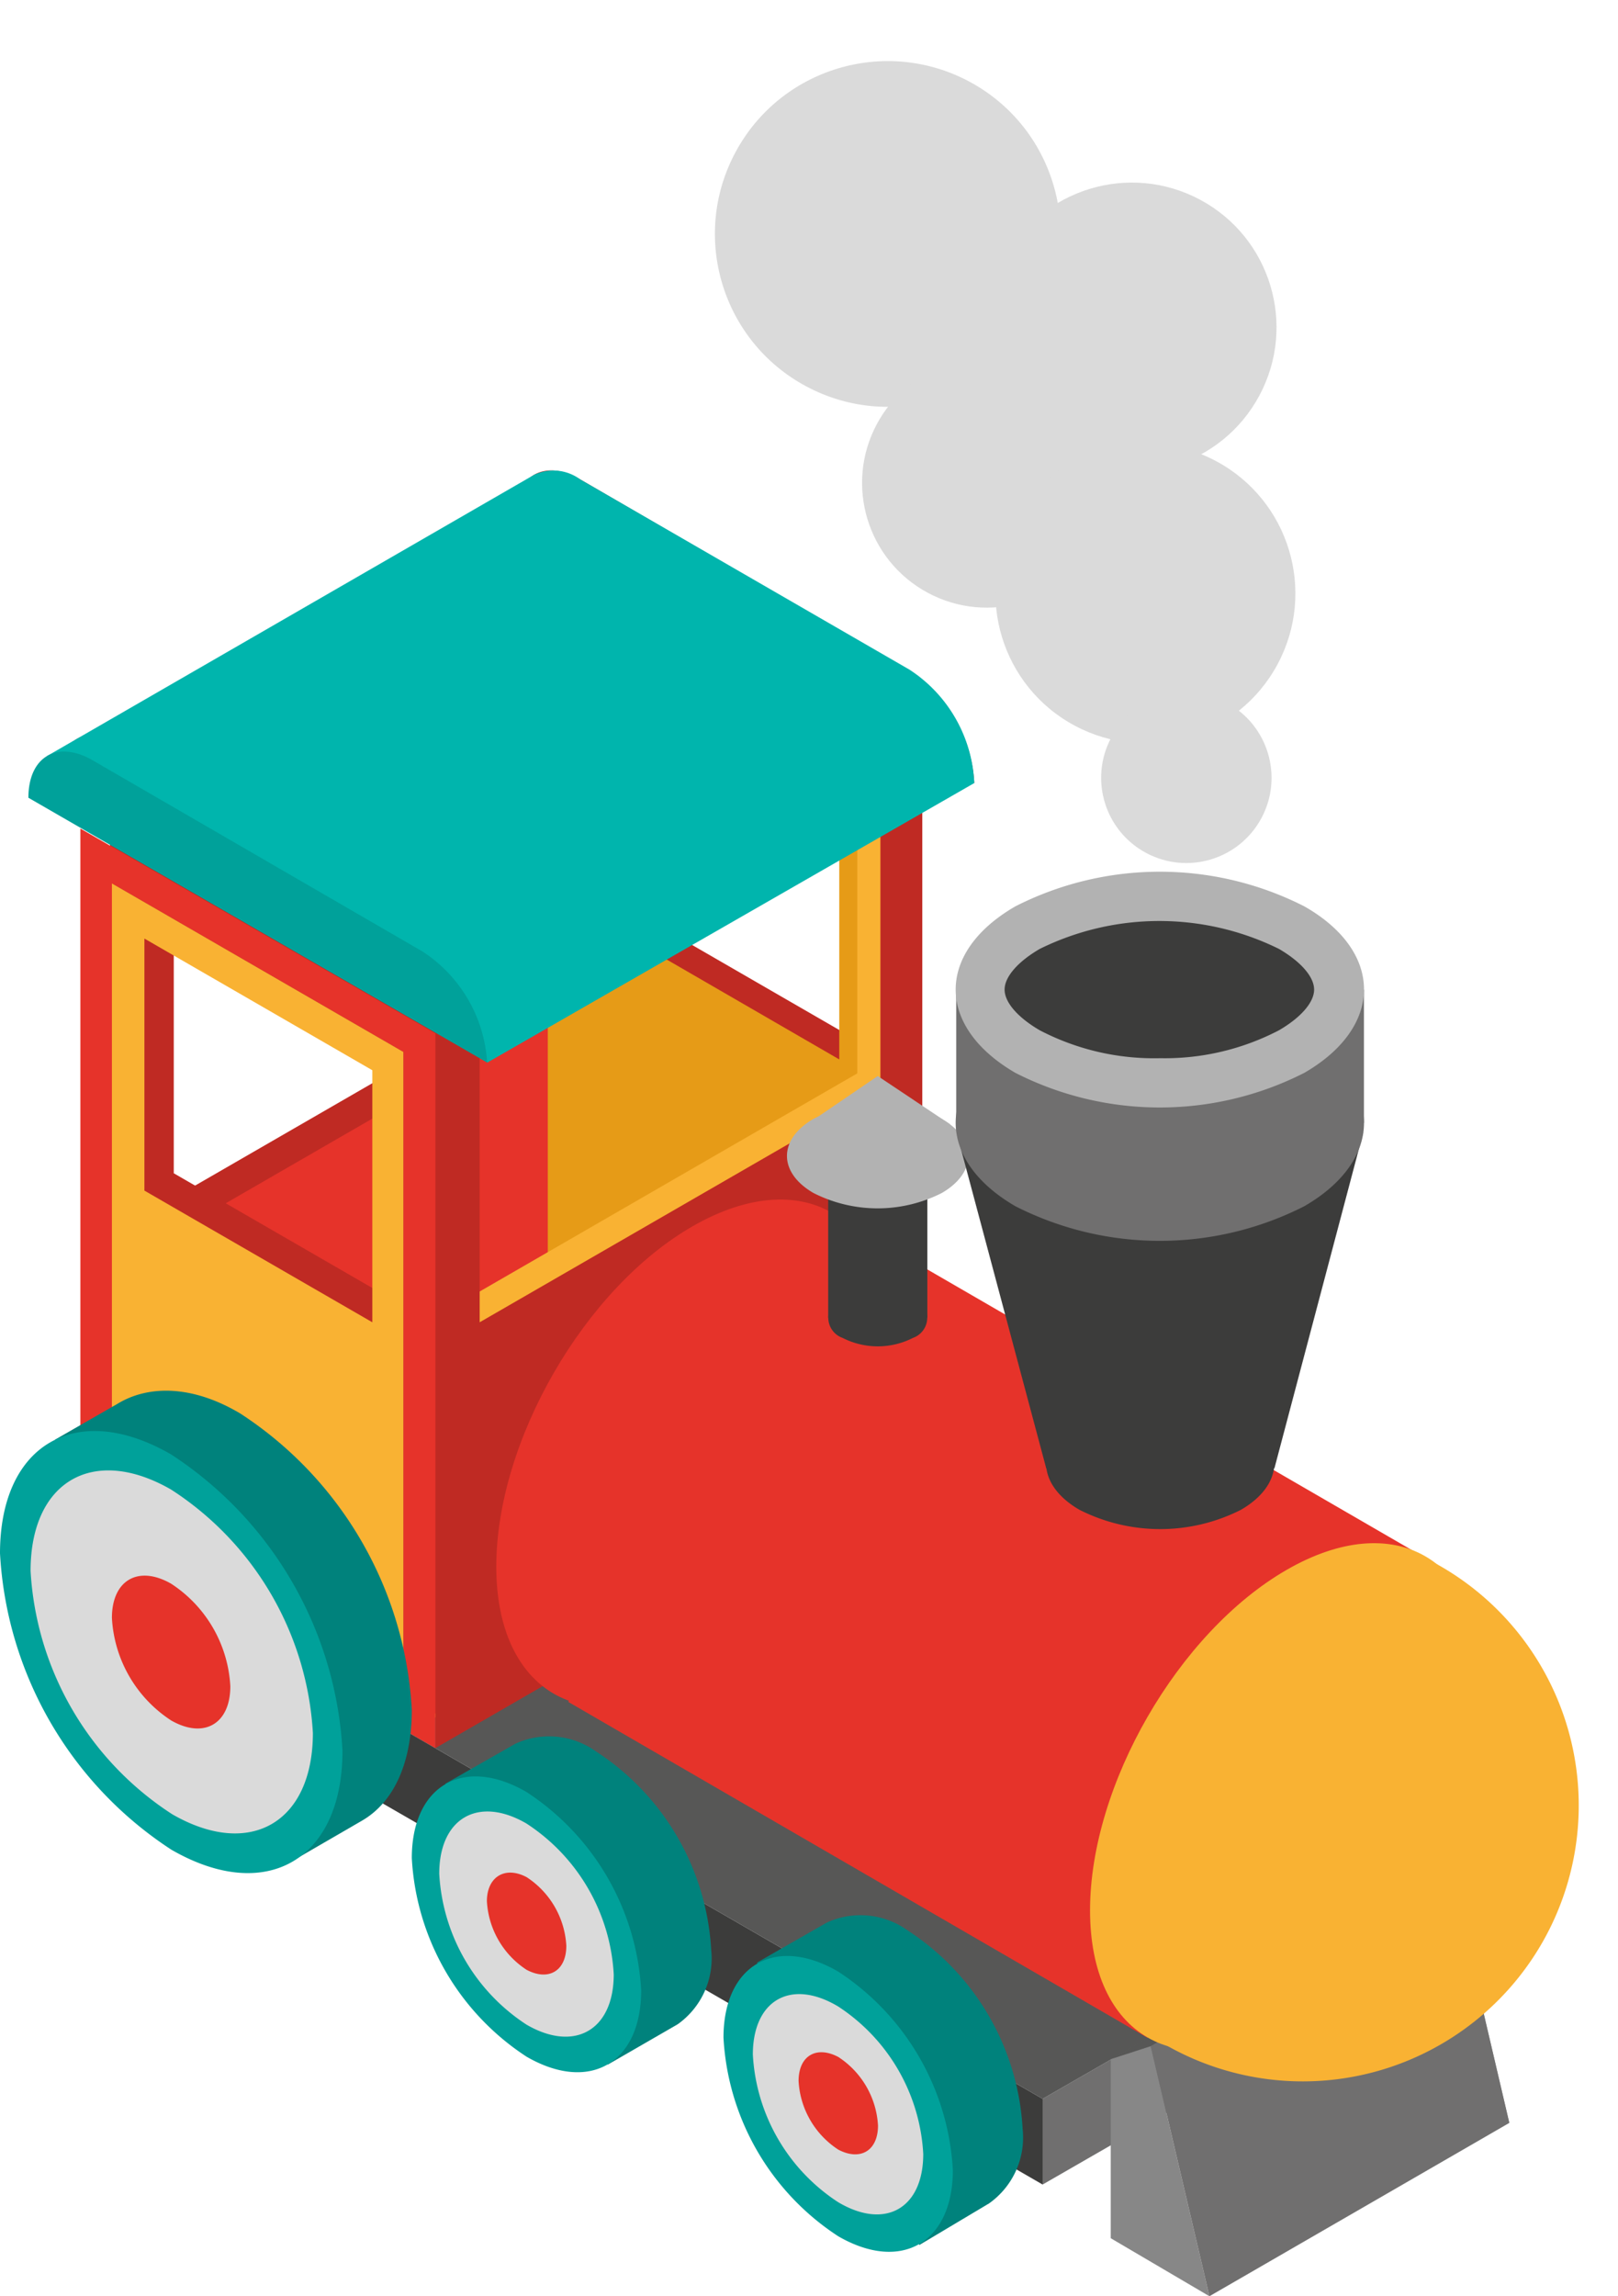 <svg xmlns="http://www.w3.org/2000/svg" viewBox="-9.5367431640625e-7 -2.53 67.226 95.39"><title>Depositphotos_93646728_07</title><g data-name="Layer 2"><g data-name="Layer 1"><circle cx="36.89" cy="7.18" r="7.18" transform="rotate(-61.83 36.895 7.189)" fill="#dadada"/><circle cx="47.02" cy="11.07" r="6.01" transform="rotate(-61.83 47.02 11.062)" fill="#dadada"/><circle cx="41" cy="17.53" r="5.18" transform="rotate(-61.83 41.001 17.532)" fill="#dadada"/><circle cx="47.6" cy="22.12" r="6.23" transform="rotate(-61.83 47.596 22.128)" fill="#dadada"/><circle cx="49.29" cy="29.79" r="3.54" transform="rotate(-61.83 49.284 29.785)" fill="#dadada"/><path fill="#bf2a23" d="M23.14 50.71L5.32 61V48.33l17.82-10.29v12.67z"/><path fill="#e6332a" d="M23.14 52.18L5.32 62.47V49.8l17.82-10.29v12.67z"/><path d="M21.41 18.93l2.15 1.24v29.72l14.75 8.52V28.72L40.48 30a5.93 5.93 0 0 0-2.68-4.65l-13.7-7.97c-1.49-.86-2.69-.16-2.69 1.55zm4.79 16.32V24.78l9.47 5.47v10.47z" fill="#bf2a23"/><path d="M38.41 27.36A5 5 0 0 0 37 26.05l-13.7-7.91c-1.48-.86-2.68-.16-2.68 1.55L22.76 21v29.65l14.75 8.52V29.49l.9.52zm-3.54 14.12L25.4 36V25.54L34.87 31z" fill="#e69b17"/><path fill="#3c3c3b" d="M43.32 84.66L3.33 61.57v3.56l39.99 23.09v-3.56z"/><path fill="#3c3c3b" d="M63.57 73.01L23.58 49.92v3.56l39.99 23.08v-3.55z"/><path fill="#706f6f" d="M63.57 73.01v3.55L43.32 88.22v-3.56l20.25-11.65z"/><path fill="#575756" d="M63.57 73.01L23.58 49.92 3.33 61.57l39.99 23.09 20.25-11.65z"/><path d="M17.14 39.67v29.69l20.23-11.68V28zm1.84 12V40.41l16.64-9.61v11.26z" fill="#f9b233"/><path d="M2.42 29.89l2.15 1.24v29.72l14.75 8.52V39.69l2.15 1.24a5.93 5.93 0 0 0-2.68-4.65L5.11 28.34c-1.48-.85-2.69-.16-2.69 1.55zm4.8 16.32V35.74l9.47 5.47v10.47z" fill="#bf2a23"/><path d="M18.09 40.4v29.69l20.23-11.68V28.72zm1.84 12V41.14l16.65-9.61v11.26z" fill="#bf2a23"/><path d="M37.79 25.29L24.1 17.38a1.88 1.88 0 0 0-1.9-.19L1.95 28.88l18.3 12.73L40.48 30a5.93 5.93 0 0 0-2.69-4.71z" fill="#00b5ad"/><path d="M3.34 31.89v29.68l14.75 8.52V40.4zM16.77 67.8l-12.11-7V34.17l12.11 7z" fill="#e6332a"/><path d="M4.65 60.81l12.11 7V41.17l-12.11-7zM6 36.46l9.47 5.47V52.4L6 46.93z" fill="#f9b233"/><path d="M17.56 37l-13.7-7.94c-1.48-.86-2.68-.16-2.68 1.55l19.06 11A5.93 5.93 0 0 0 17.56 37z" fill="#00a19a"/><path d="M23.55 80.3l1.7 2.94 2.91-1.68a3.35 3.35 0 0 0 1.39-3.08 10.53 10.53 0 0 0-4.77-8.24 3.35 3.35 0 0 0-3.37-.33l-2.91 1.66 1.7 2.94a11.1 11.1 0 0 0 3.35 5.79z" fill="#00827c"/><path d="M17.11 74.66c0-3 2.13-4.27 4.76-2.75a10.53 10.53 0 0 1 4.77 8.25c0 3-2.13 4.27-4.76 2.75a10.53 10.53 0 0 1-4.77-8.25z" fill="#00a19a"/><path d="M18.25 75.31c0-2.31 1.62-3.25 3.62-2.09a8 8 0 0 1 3.63 6.27c0 2.31-1.62 3.25-3.62 2.09a8 8 0 0 1-3.63-6.27z" fill="#dadada"/><path d="M20.23 76.45c0-1 .74-1.48 1.65-1a3.64 3.64 0 0 1 1.65 2.85c0 1.05-.74 1.48-1.65 1a3.64 3.64 0 0 1-1.65-2.85z" fill="#e6332a"/><path d="M33.15 82a11.1 11.1 0 0 0 3.35 5.79l1.7 2.94L41.1 89a3.35 3.35 0 0 0 1.39-3.08 10.53 10.53 0 0 0-4.77-8.25 3.35 3.35 0 0 0-3.37-.33L31.45 79z" fill="#00827c"/><path d="M30.06 82.12c0-3 2.13-4.27 4.76-2.75a10.53 10.53 0 0 1 4.77 8.25c0 3-2.13 4.27-4.76 2.75a10.52 10.52 0 0 1-4.77-8.25z" fill="#00a19a"/><path d="M31.28 82.82c0-2.26 1.58-3.17 3.54-2a7.82 7.82 0 0 1 3.54 6.13c0 2.26-1.58 3.17-3.54 2a7.82 7.82 0 0 1-3.54-6.13z" fill="#dadada"/><path d="M33.18 83.92c0-1.05.74-1.48 1.65-1a3.64 3.64 0 0 1 1.65 2.85c0 1.05-.74 1.48-1.65 1a3.64 3.64 0 0 1-1.65-2.85z" fill="#e6332a"/><path d="M2.28 57.28l.79 1.37a8 8 0 0 0-.17 1.66A15.72 15.72 0 0 0 10 72.62a8 8 0 0 0 1.52.68l.8 1.38 2.71-1.57c1.29-.74 2.08-2.34 2.08-4.61A15.72 15.72 0 0 0 10 56.2C8 55 6.15 55 4.86 55.8z" fill="#00827c"/><path d="M0 62c0-4.54 3.18-6.38 7.11-4.11a15.72 15.72 0 0 1 7.12 12.31c0 4.54-3.18 6.38-7.11 4.11A15.72 15.72 0 0 1 0 62z" fill="#00a19a"/><path d="M1.27 62.73c0-3.73 2.61-5.24 5.84-3.38A12.91 12.91 0 0 1 13 69.46c0 3.72-2.61 5.24-5.84 3.38a12.91 12.91 0 0 1-5.89-10.11z" fill="#dadada"/><path d="M4.65 64.68c0-1.57 1.1-2.2 2.46-1.42a5.43 5.43 0 0 1 2.46 4.26c0 1.57-1.1 2.2-2.46 1.42a5.43 5.43 0 0 1-2.46-4.26z" fill="#e6332a"/><path fill="#878787" d="M47.81 82.47l-1.66.54v7.44l4.1 2.41-2.44-10.39z"/><path fill="#878787" d="M60.28 75.28l-1.66.54v7.43l4.09 2.41-2.43-10.38z"/><path fill="#706f6f" d="M47.81 82.47l2.44 10.39 12.46-7.2-2.43-10.38-12.47 7.19z"/><path fill="#575756" d="M47.81 82.47l-1.66.54 12.47-7.19 1.66-.54-12.47 7.19z"/><path d="M28.78 67.26c-4.51 2.6-8.16.49-8.16-4.71S24.27 51 28.78 48.41s8.16-.49 8.16 4.71-3.65 11.54-8.16 14.14z" fill="#e6332a"/><path fill="#e6332a" d="M59.19 62.17l-.01.01L47.74 82l-.07.12-24.06-13.95 11.51-19.94 24.07 13.94z"/><path d="M53.45 81.54c-4.51 2.6-8.16.49-8.16-4.71s3.66-11.54 8.16-14.14 8.16-.49 8.16 4.71S58 78.94 53.45 81.54z" fill="#f9b233"/><path d="M64.13 78.08a11.47 11.47 0 0 1-15.61 4.39c-.27-.15-.52-.3-.77-.47l11.43-19.82.56.29a11.47 11.47 0 0 1 4.39 15.61z" fill="#f9b233"/><path fill="#3c3c3b" d="M34.41 45.44h4.12v6.77h-4.12z"/><path d="M37.93 51.37a3.22 3.22 0 0 0-2.92 0 .89.89 0 0 0 0 1.68 3.22 3.22 0 0 0 2.92 0 .89.89 0 0 0 0-1.68z" fill="#3c3c3b"/><path d="M37.93 44.6a3.22 3.22 0 0 0-2.92 0 .89.89 0 0 0 0 1.68 3.22 3.22 0 0 0 2.92 0 .89.89 0 0 0 0-1.68z" fill="#c6c6c6"/><path d="M33.8 43.95c-1.47.85-1.47 2.23 0 3.08a5.89 5.89 0 0 0 5.33 0c1.47-.85 1.47-2.23 0-3.08a5.89 5.89 0 0 0-5.33 0z" fill="#b2b2b2"/><path fill="#b2b2b2" d="M36.47 42.17l-2.95 2.01h5.96l-3.01-2.01z"/><path d="M51.56 56.31a7.42 7.42 0 0 0-6.71 0c-1.85 1.07-1.85 2.81 0 3.88a7.42 7.42 0 0 0 6.71 0c1.85-1.07 1.85-2.81 0-3.88z" fill="#3c3c3b"/><path fill="#3c3c3b" d="M52.95 58.47h-9.48l-3.68-13.78 16.85-.17-3.69 13.95z"/><path d="M54.19 40.66a13.24 13.24 0 0 0-12 0c-3.31 1.91-3.31 5 0 6.92a13.24 13.24 0 0 0 12 0c3.31-1.91 3.31-5.01 0-6.92z" fill="#706f6f"/><path fill="#706f6f" d="M39.73 38.58h16.94v5.54H39.73z"/><path d="M54.19 35.12a13.24 13.24 0 0 0-12 0c-3.31 1.91-3.31 5 0 6.92a13.24 13.24 0 0 0 12 0c3.31-1.91 3.31-5.04 0-6.92z" fill="#b2b2b2"/><path d="M48.2 41.43a10.27 10.27 0 0 1-5-1.16c-.91-.53-1.46-1.16-1.46-1.69s.55-1.16 1.46-1.69a11.23 11.23 0 0 1 9.94 0c.91.53 1.46 1.16 1.46 1.69s-.55 1.16-1.46 1.69a10.27 10.27 0 0 1-4.94 1.16z" fill="#3c3c3b"/></g></g></svg>